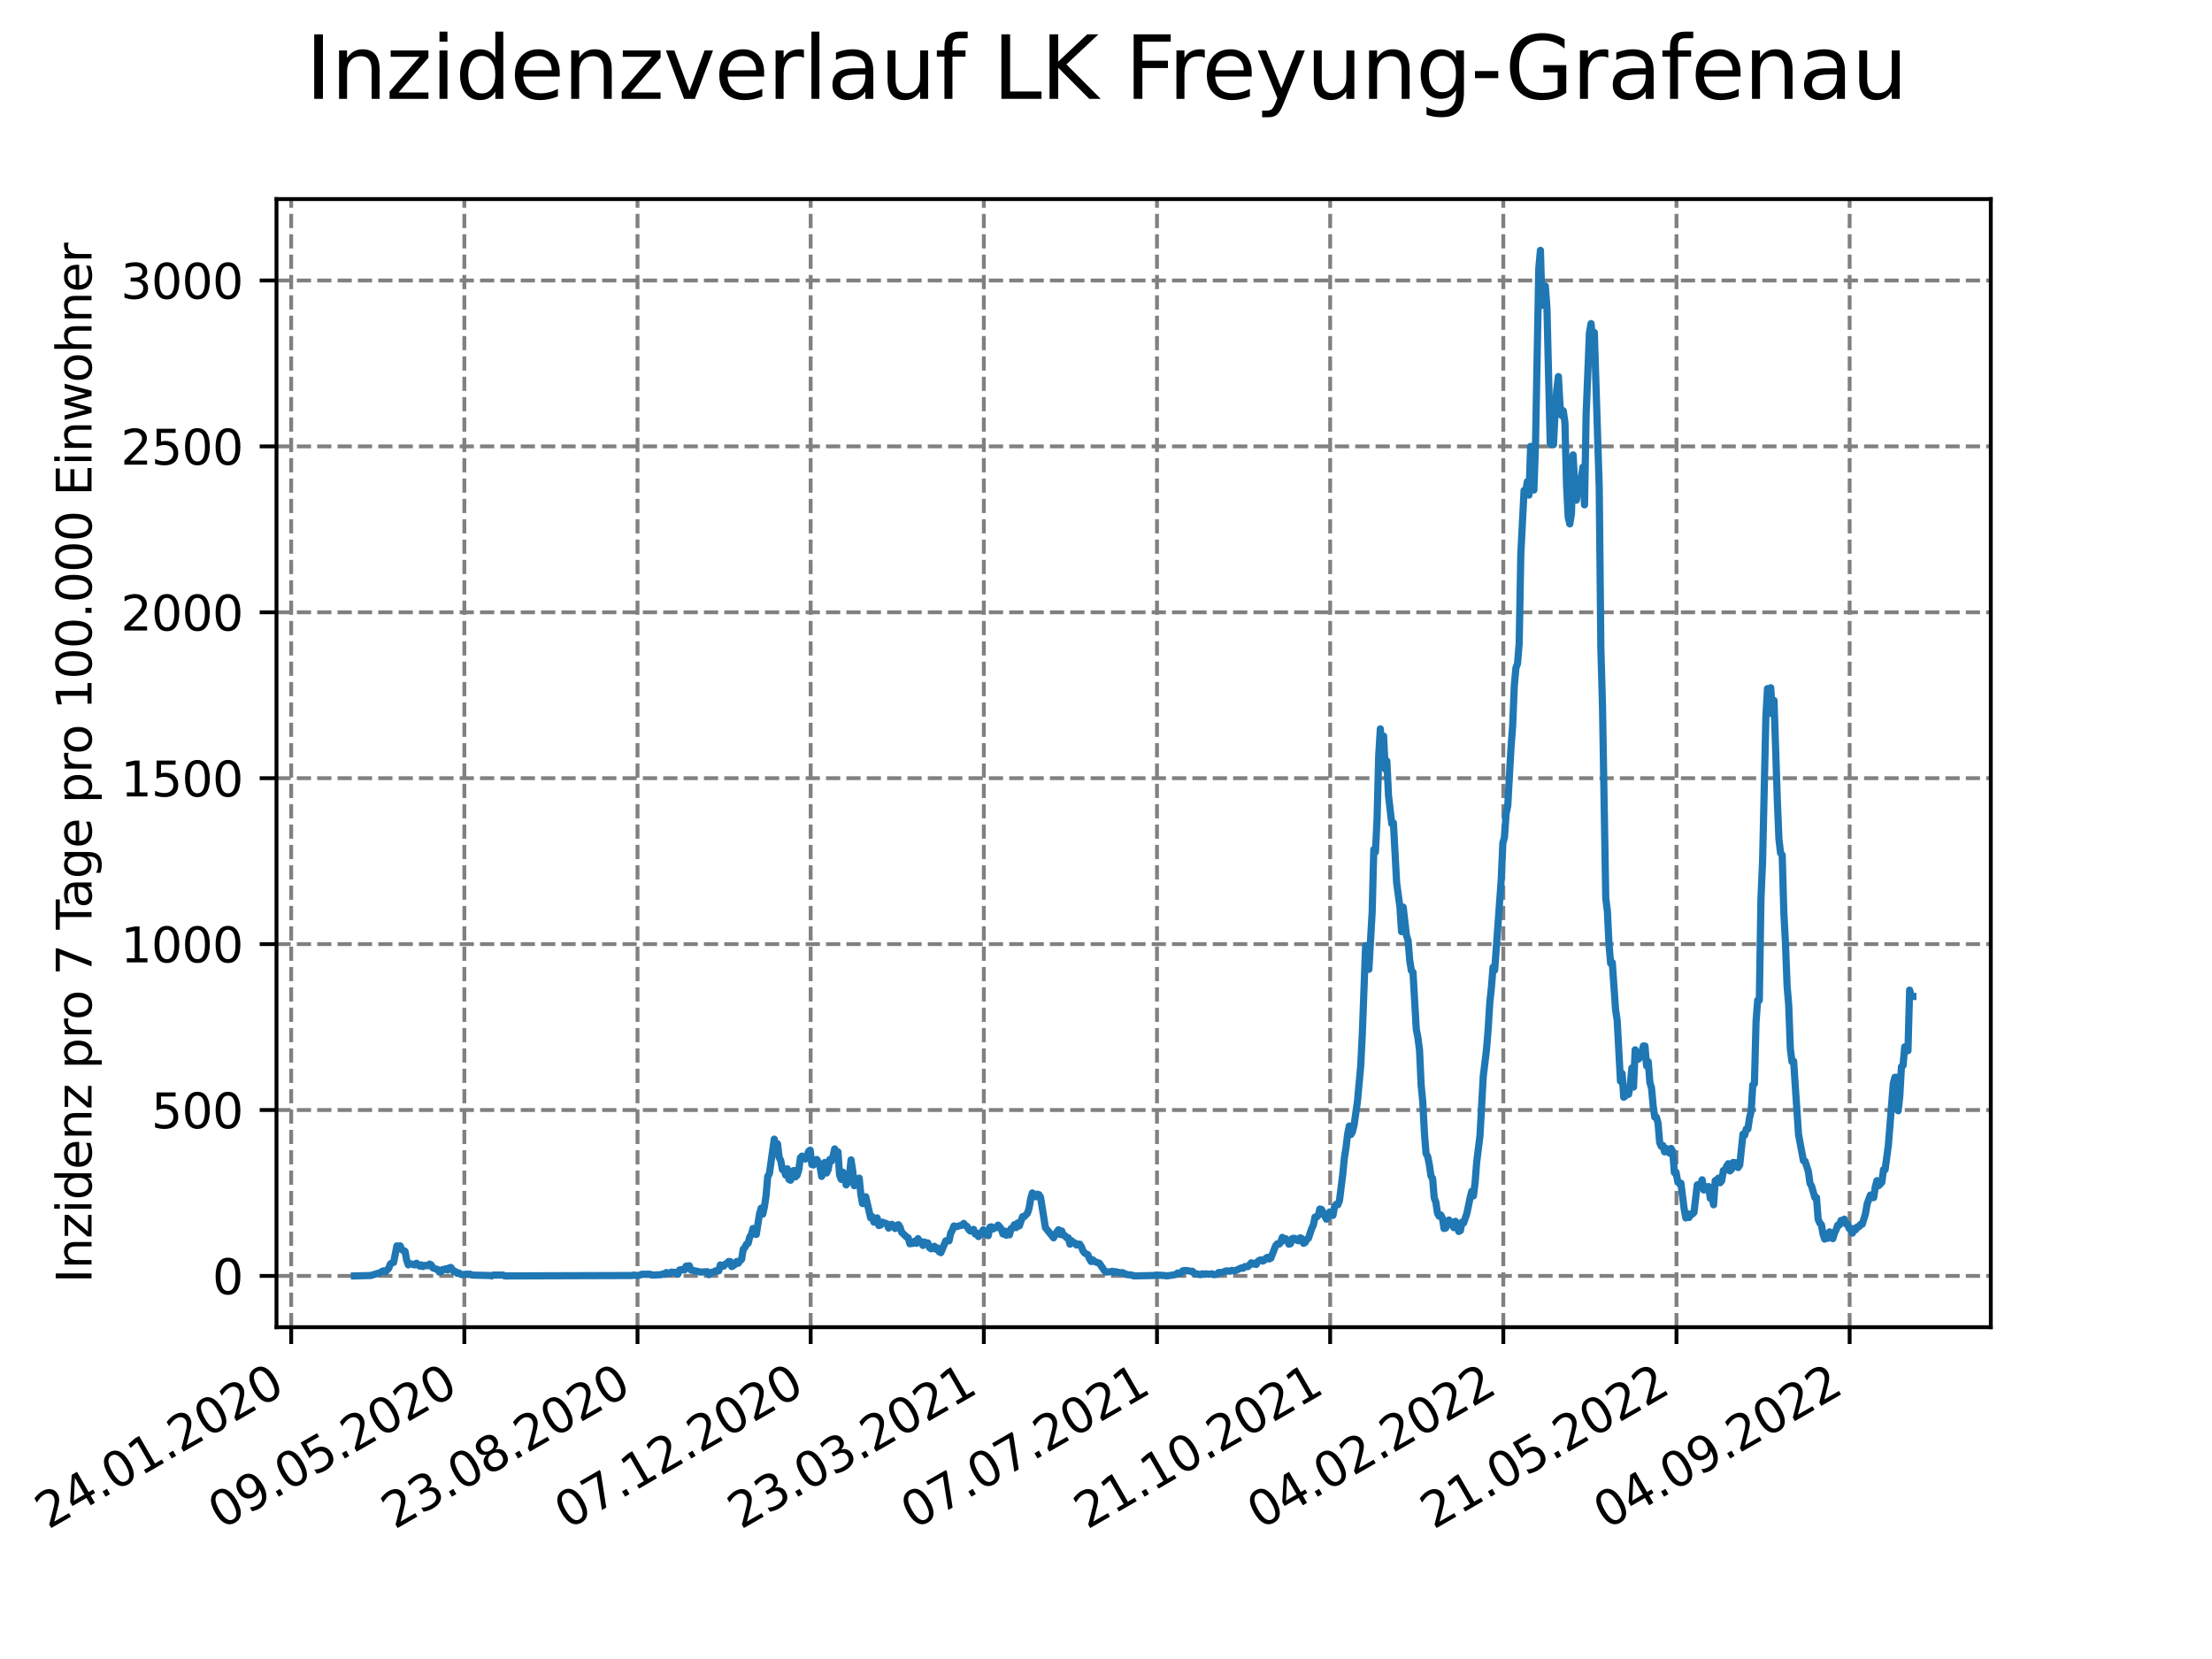<?xml version="1.0" encoding="utf-8" standalone="no"?>
<!DOCTYPE svg PUBLIC "-//W3C//DTD SVG 1.1//EN"
  "http://www.w3.org/Graphics/SVG/1.1/DTD/svg11.dtd">
<svg xmlns:xlink="http://www.w3.org/1999/xlink" width="460.8pt" height="345.6pt" viewBox="0 0 460.8 345.6" xmlns="http://www.w3.org/2000/svg" version="1.1">
 <defs>
  <style type="text/css">*{stroke-linejoin: round; stroke-linecap: butt}</style>
 </defs>
 <g id="figure_1">
  <g id="patch_1">
   <path d="M 0 345.6 
L 460.8 345.6 
L 460.8 0 
L 0 0 
z
" style="fill: #ffffff"/>
  </g>
  <g id="axes_1">
   <g id="patch_2">
    <path d="M 57.6 276.48 
L 414.72 276.48 
L 414.72 41.472 
L 57.6 41.472 
z
" style="fill: #ffffff"/>
   </g>
   <g id="matplotlib.axis_1">
    <g id="xtick_1">
     <g id="line2d_1">
      <path d="M 60.66 276.48 
L 60.66 41.472 
" clip-path="url(#pbe94c2147c)" style="fill: none; stroke-dasharray: 2.96,1.28; stroke-dashoffset: 0; stroke: #808080; stroke-width: 0.8"/>
     </g>
     <g id="line2d_2">
      <defs>
       <path id="mda6dec4143" d="M 0 0 
L 0 3.5 
" style="stroke: #000000; stroke-width: 0.8"/>
      </defs>
      <g>
       <use xlink:href="#mda6dec4143" x="60.66" y="276.48" style="stroke: #000000; stroke-width: 0.8"/>
      </g>
     </g>
     <g id="text_1">
      <!-- 24.01.2020 -->
      <g transform="translate(10.035 318.689) rotate(-30) scale(0.1 -0.1)">
       <defs>
        <path id="DejaVuSans-32" d="M 1228 531 
L 3431 531 
L 3431 0 
L 469 0 
L 469 531 
Q 828 903 1448 1529 
Q 2069 2156 2228 2338 
Q 2531 2678 2651 2914 
Q 2772 3150 2772 3378 
Q 2772 3750 2511 3984 
Q 2250 4219 1831 4219 
Q 1534 4219 1204 4116 
Q 875 4013 500 3803 
L 500 4441 
Q 881 4594 1212 4672 
Q 1544 4750 1819 4750 
Q 2544 4750 2975 4387 
Q 3406 4025 3406 3419 
Q 3406 3131 3298 2873 
Q 3191 2616 2906 2266 
Q 2828 2175 2409 1742 
Q 1991 1309 1228 531 
z
" transform="scale(0.016)"/>
        <path id="DejaVuSans-34" d="M 2419 4116 
L 825 1625 
L 2419 1625 
L 2419 4116 
z
M 2253 4666 
L 3047 4666 
L 3047 1625 
L 3713 1625 
L 3713 1100 
L 3047 1100 
L 3047 0 
L 2419 0 
L 2419 1100 
L 313 1100 
L 313 1709 
L 2253 4666 
z
" transform="scale(0.016)"/>
        <path id="DejaVuSans-2e" d="M 684 794 
L 1344 794 
L 1344 0 
L 684 0 
L 684 794 
z
" transform="scale(0.016)"/>
        <path id="DejaVuSans-30" d="M 2034 4250 
Q 1547 4250 1301 3770 
Q 1056 3291 1056 2328 
Q 1056 1369 1301 889 
Q 1547 409 2034 409 
Q 2525 409 2770 889 
Q 3016 1369 3016 2328 
Q 3016 3291 2770 3770 
Q 2525 4250 2034 4250 
z
M 2034 4750 
Q 2819 4750 3233 4129 
Q 3647 3509 3647 2328 
Q 3647 1150 3233 529 
Q 2819 -91 2034 -91 
Q 1250 -91 836 529 
Q 422 1150 422 2328 
Q 422 3509 836 4129 
Q 1250 4750 2034 4750 
z
" transform="scale(0.016)"/>
        <path id="DejaVuSans-31" d="M 794 531 
L 1825 531 
L 1825 4091 
L 703 3866 
L 703 4441 
L 1819 4666 
L 2450 4666 
L 2450 531 
L 3481 531 
L 3481 0 
L 794 0 
L 794 531 
z
" transform="scale(0.016)"/>
       </defs>
       <use xlink:href="#DejaVuSans-32"/>
       <use xlink:href="#DejaVuSans-34" x="63.623"/>
       <use xlink:href="#DejaVuSans-2e" x="127.246"/>
       <use xlink:href="#DejaVuSans-30" x="159.033"/>
       <use xlink:href="#DejaVuSans-31" x="222.656"/>
       <use xlink:href="#DejaVuSans-2e" x="286.279"/>
       <use xlink:href="#DejaVuSans-32" x="318.066"/>
       <use xlink:href="#DejaVuSans-30" x="381.689"/>
       <use xlink:href="#DejaVuSans-32" x="445.312"/>
       <use xlink:href="#DejaVuSans-30" x="508.936"/>
      </g>
     </g>
    </g>
    <g id="xtick_2">
     <g id="line2d_3">
      <path d="M 96.733 276.48 
L 96.733 41.472 
" clip-path="url(#pbe94c2147c)" style="fill: none; stroke-dasharray: 2.96,1.28; stroke-dashoffset: 0; stroke: #808080; stroke-width: 0.8"/>
     </g>
     <g id="line2d_4">
      <g>
       <use xlink:href="#mda6dec4143" x="96.733" y="276.48" style="stroke: #000000; stroke-width: 0.8"/>
      </g>
     </g>
     <g id="text_2">
      <!-- 09.05.2020 -->
      <g transform="translate(46.107 318.689) rotate(-30) scale(0.1 -0.1)">
       <defs>
        <path id="DejaVuSans-39" d="M 703 97 
L 703 672 
Q 941 559 1184 500 
Q 1428 441 1663 441 
Q 2288 441 2617 861 
Q 2947 1281 2994 2138 
Q 2813 1869 2534 1725 
Q 2256 1581 1919 1581 
Q 1219 1581 811 2004 
Q 403 2428 403 3163 
Q 403 3881 828 4315 
Q 1253 4750 1959 4750 
Q 2769 4750 3195 4129 
Q 3622 3509 3622 2328 
Q 3622 1225 3098 567 
Q 2575 -91 1691 -91 
Q 1453 -91 1209 -44 
Q 966 3 703 97 
z
M 1959 2075 
Q 2384 2075 2632 2365 
Q 2881 2656 2881 3163 
Q 2881 3666 2632 3958 
Q 2384 4250 1959 4250 
Q 1534 4250 1286 3958 
Q 1038 3666 1038 3163 
Q 1038 2656 1286 2365 
Q 1534 2075 1959 2075 
z
" transform="scale(0.016)"/>
        <path id="DejaVuSans-35" d="M 691 4666 
L 3169 4666 
L 3169 4134 
L 1269 4134 
L 1269 2991 
Q 1406 3038 1543 3061 
Q 1681 3084 1819 3084 
Q 2600 3084 3056 2656 
Q 3513 2228 3513 1497 
Q 3513 744 3044 326 
Q 2575 -91 1722 -91 
Q 1428 -91 1123 -41 
Q 819 9 494 109 
L 494 744 
Q 775 591 1075 516 
Q 1375 441 1709 441 
Q 2250 441 2565 725 
Q 2881 1009 2881 1497 
Q 2881 1984 2565 2268 
Q 2250 2553 1709 2553 
Q 1456 2553 1204 2497 
Q 953 2441 691 2322 
L 691 4666 
z
" transform="scale(0.016)"/>
       </defs>
       <use xlink:href="#DejaVuSans-30"/>
       <use xlink:href="#DejaVuSans-39" x="63.623"/>
       <use xlink:href="#DejaVuSans-2e" x="127.246"/>
       <use xlink:href="#DejaVuSans-30" x="159.033"/>
       <use xlink:href="#DejaVuSans-35" x="222.656"/>
       <use xlink:href="#DejaVuSans-2e" x="286.279"/>
       <use xlink:href="#DejaVuSans-32" x="318.066"/>
       <use xlink:href="#DejaVuSans-30" x="381.689"/>
       <use xlink:href="#DejaVuSans-32" x="445.312"/>
       <use xlink:href="#DejaVuSans-30" x="508.936"/>
      </g>
     </g>
    </g>
    <g id="xtick_3">
     <g id="line2d_5">
      <path d="M 132.805 276.48 
L 132.805 41.472 
" clip-path="url(#pbe94c2147c)" style="fill: none; stroke-dasharray: 2.96,1.28; stroke-dashoffset: 0; stroke: #808080; stroke-width: 0.8"/>
     </g>
     <g id="line2d_6">
      <g>
       <use xlink:href="#mda6dec4143" x="132.805" y="276.48" style="stroke: #000000; stroke-width: 0.8"/>
      </g>
     </g>
     <g id="text_3">
      <!-- 23.08.2020 -->
      <g transform="translate(82.18 318.689) rotate(-30) scale(0.1 -0.1)">
       <defs>
        <path id="DejaVuSans-33" d="M 2597 2516 
Q 3050 2419 3304 2112 
Q 3559 1806 3559 1356 
Q 3559 666 3084 287 
Q 2609 -91 1734 -91 
Q 1441 -91 1130 -33 
Q 819 25 488 141 
L 488 750 
Q 750 597 1062 519 
Q 1375 441 1716 441 
Q 2309 441 2620 675 
Q 2931 909 2931 1356 
Q 2931 1769 2642 2001 
Q 2353 2234 1838 2234 
L 1294 2234 
L 1294 2753 
L 1863 2753 
Q 2328 2753 2575 2939 
Q 2822 3125 2822 3475 
Q 2822 3834 2567 4026 
Q 2313 4219 1838 4219 
Q 1578 4219 1281 4162 
Q 984 4106 628 3988 
L 628 4550 
Q 988 4650 1302 4700 
Q 1616 4750 1894 4750 
Q 2613 4750 3031 4423 
Q 3450 4097 3450 3541 
Q 3450 3153 3228 2886 
Q 3006 2619 2597 2516 
z
" transform="scale(0.016)"/>
        <path id="DejaVuSans-38" d="M 2034 2216 
Q 1584 2216 1326 1975 
Q 1069 1734 1069 1313 
Q 1069 891 1326 650 
Q 1584 409 2034 409 
Q 2484 409 2743 651 
Q 3003 894 3003 1313 
Q 3003 1734 2745 1975 
Q 2488 2216 2034 2216 
z
M 1403 2484 
Q 997 2584 770 2862 
Q 544 3141 544 3541 
Q 544 4100 942 4425 
Q 1341 4750 2034 4750 
Q 2731 4750 3128 4425 
Q 3525 4100 3525 3541 
Q 3525 3141 3298 2862 
Q 3072 2584 2669 2484 
Q 3125 2378 3379 2068 
Q 3634 1759 3634 1313 
Q 3634 634 3220 271 
Q 2806 -91 2034 -91 
Q 1263 -91 848 271 
Q 434 634 434 1313 
Q 434 1759 690 2068 
Q 947 2378 1403 2484 
z
M 1172 3481 
Q 1172 3119 1398 2916 
Q 1625 2713 2034 2713 
Q 2441 2713 2670 2916 
Q 2900 3119 2900 3481 
Q 2900 3844 2670 4047 
Q 2441 4250 2034 4250 
Q 1625 4250 1398 4047 
Q 1172 3844 1172 3481 
z
" transform="scale(0.016)"/>
       </defs>
       <use xlink:href="#DejaVuSans-32"/>
       <use xlink:href="#DejaVuSans-33" x="63.623"/>
       <use xlink:href="#DejaVuSans-2e" x="127.246"/>
       <use xlink:href="#DejaVuSans-30" x="159.033"/>
       <use xlink:href="#DejaVuSans-38" x="222.656"/>
       <use xlink:href="#DejaVuSans-2e" x="286.279"/>
       <use xlink:href="#DejaVuSans-32" x="318.066"/>
       <use xlink:href="#DejaVuSans-30" x="381.689"/>
       <use xlink:href="#DejaVuSans-32" x="445.312"/>
       <use xlink:href="#DejaVuSans-30" x="508.936"/>
      </g>
     </g>
    </g>
    <g id="xtick_4">
     <g id="line2d_7">
      <path d="M 168.878 276.48 
L 168.878 41.472 
" clip-path="url(#pbe94c2147c)" style="fill: none; stroke-dasharray: 2.96,1.28; stroke-dashoffset: 0; stroke: #808080; stroke-width: 0.8"/>
     </g>
     <g id="line2d_8">
      <g>
       <use xlink:href="#mda6dec4143" x="168.878" y="276.48" style="stroke: #000000; stroke-width: 0.8"/>
      </g>
     </g>
     <g id="text_4">
      <!-- 07.12.2020 -->
      <g transform="translate(118.253 318.689) rotate(-30) scale(0.1 -0.1)">
       <defs>
        <path id="DejaVuSans-37" d="M 525 4666 
L 3525 4666 
L 3525 4397 
L 1831 0 
L 1172 0 
L 2766 4134 
L 525 4134 
L 525 4666 
z
" transform="scale(0.016)"/>
       </defs>
       <use xlink:href="#DejaVuSans-30"/>
       <use xlink:href="#DejaVuSans-37" x="63.623"/>
       <use xlink:href="#DejaVuSans-2e" x="127.246"/>
       <use xlink:href="#DejaVuSans-31" x="159.033"/>
       <use xlink:href="#DejaVuSans-32" x="222.656"/>
       <use xlink:href="#DejaVuSans-2e" x="286.279"/>
       <use xlink:href="#DejaVuSans-32" x="318.066"/>
       <use xlink:href="#DejaVuSans-30" x="381.689"/>
       <use xlink:href="#DejaVuSans-32" x="445.312"/>
       <use xlink:href="#DejaVuSans-30" x="508.936"/>
      </g>
     </g>
    </g>
    <g id="xtick_5">
     <g id="line2d_9">
      <path d="M 204.951 276.48 
L 204.951 41.472 
" clip-path="url(#pbe94c2147c)" style="fill: none; stroke-dasharray: 2.96,1.28; stroke-dashoffset: 0; stroke: #808080; stroke-width: 0.8"/>
     </g>
     <g id="line2d_10">
      <g>
       <use xlink:href="#mda6dec4143" x="204.951" y="276.48" style="stroke: #000000; stroke-width: 0.8"/>
      </g>
     </g>
     <g id="text_5">
      <!-- 23.03.2021 -->
      <g transform="translate(154.326 318.689) rotate(-30) scale(0.1 -0.1)">
       <use xlink:href="#DejaVuSans-32"/>
       <use xlink:href="#DejaVuSans-33" x="63.623"/>
       <use xlink:href="#DejaVuSans-2e" x="127.246"/>
       <use xlink:href="#DejaVuSans-30" x="159.033"/>
       <use xlink:href="#DejaVuSans-33" x="222.656"/>
       <use xlink:href="#DejaVuSans-2e" x="286.279"/>
       <use xlink:href="#DejaVuSans-32" x="318.066"/>
       <use xlink:href="#DejaVuSans-30" x="381.689"/>
       <use xlink:href="#DejaVuSans-32" x="445.312"/>
       <use xlink:href="#DejaVuSans-31" x="508.936"/>
      </g>
     </g>
    </g>
    <g id="xtick_6">
     <g id="line2d_11">
      <path d="M 241.024 276.48 
L 241.024 41.472 
" clip-path="url(#pbe94c2147c)" style="fill: none; stroke-dasharray: 2.96,1.28; stroke-dashoffset: 0; stroke: #808080; stroke-width: 0.8"/>
     </g>
     <g id="line2d_12">
      <g>
       <use xlink:href="#mda6dec4143" x="241.024" y="276.48" style="stroke: #000000; stroke-width: 0.8"/>
      </g>
     </g>
     <g id="text_6">
      <!-- 07.07.2021 -->
      <g transform="translate(190.398 318.689) rotate(-30) scale(0.1 -0.1)">
       <use xlink:href="#DejaVuSans-30"/>
       <use xlink:href="#DejaVuSans-37" x="63.623"/>
       <use xlink:href="#DejaVuSans-2e" x="127.246"/>
       <use xlink:href="#DejaVuSans-30" x="159.033"/>
       <use xlink:href="#DejaVuSans-37" x="222.656"/>
       <use xlink:href="#DejaVuSans-2e" x="286.279"/>
       <use xlink:href="#DejaVuSans-32" x="318.066"/>
       <use xlink:href="#DejaVuSans-30" x="381.689"/>
       <use xlink:href="#DejaVuSans-32" x="445.312"/>
       <use xlink:href="#DejaVuSans-31" x="508.936"/>
      </g>
     </g>
    </g>
    <g id="xtick_7">
     <g id="line2d_13">
      <path d="M 277.096 276.48 
L 277.096 41.472 
" clip-path="url(#pbe94c2147c)" style="fill: none; stroke-dasharray: 2.96,1.28; stroke-dashoffset: 0; stroke: #808080; stroke-width: 0.8"/>
     </g>
     <g id="line2d_14">
      <g>
       <use xlink:href="#mda6dec4143" x="277.096" y="276.48" style="stroke: #000000; stroke-width: 0.8"/>
      </g>
     </g>
     <g id="text_7">
      <!-- 21.10.2021 -->
      <g transform="translate(226.471 318.689) rotate(-30) scale(0.1 -0.1)">
       <use xlink:href="#DejaVuSans-32"/>
       <use xlink:href="#DejaVuSans-31" x="63.623"/>
       <use xlink:href="#DejaVuSans-2e" x="127.246"/>
       <use xlink:href="#DejaVuSans-31" x="159.033"/>
       <use xlink:href="#DejaVuSans-30" x="222.656"/>
       <use xlink:href="#DejaVuSans-2e" x="286.279"/>
       <use xlink:href="#DejaVuSans-32" x="318.066"/>
       <use xlink:href="#DejaVuSans-30" x="381.689"/>
       <use xlink:href="#DejaVuSans-32" x="445.312"/>
       <use xlink:href="#DejaVuSans-31" x="508.936"/>
      </g>
     </g>
    </g>
    <g id="xtick_8">
     <g id="line2d_15">
      <path d="M 313.169 276.48 
L 313.169 41.472 
" clip-path="url(#pbe94c2147c)" style="fill: none; stroke-dasharray: 2.96,1.28; stroke-dashoffset: 0; stroke: #808080; stroke-width: 0.8"/>
     </g>
     <g id="line2d_16">
      <g>
       <use xlink:href="#mda6dec4143" x="313.169" y="276.48" style="stroke: #000000; stroke-width: 0.8"/>
      </g>
     </g>
     <g id="text_8">
      <!-- 04.02.2022 -->
      <g transform="translate(262.544 318.689) rotate(-30) scale(0.1 -0.1)">
       <use xlink:href="#DejaVuSans-30"/>
       <use xlink:href="#DejaVuSans-34" x="63.623"/>
       <use xlink:href="#DejaVuSans-2e" x="127.246"/>
       <use xlink:href="#DejaVuSans-30" x="159.033"/>
       <use xlink:href="#DejaVuSans-32" x="222.656"/>
       <use xlink:href="#DejaVuSans-2e" x="286.279"/>
       <use xlink:href="#DejaVuSans-32" x="318.066"/>
       <use xlink:href="#DejaVuSans-30" x="381.689"/>
       <use xlink:href="#DejaVuSans-32" x="445.312"/>
       <use xlink:href="#DejaVuSans-32" x="508.936"/>
      </g>
     </g>
    </g>
    <g id="xtick_9">
     <g id="line2d_17">
      <path d="M 349.242 276.48 
L 349.242 41.472 
" clip-path="url(#pbe94c2147c)" style="fill: none; stroke-dasharray: 2.96,1.28; stroke-dashoffset: 0; stroke: #808080; stroke-width: 0.8"/>
     </g>
     <g id="line2d_18">
      <g>
       <use xlink:href="#mda6dec4143" x="349.242" y="276.48" style="stroke: #000000; stroke-width: 0.8"/>
      </g>
     </g>
     <g id="text_9">
      <!-- 21.05.2022 -->
      <g transform="translate(298.617 318.689) rotate(-30) scale(0.1 -0.1)">
       <use xlink:href="#DejaVuSans-32"/>
       <use xlink:href="#DejaVuSans-31" x="63.623"/>
       <use xlink:href="#DejaVuSans-2e" x="127.246"/>
       <use xlink:href="#DejaVuSans-30" x="159.033"/>
       <use xlink:href="#DejaVuSans-35" x="222.656"/>
       <use xlink:href="#DejaVuSans-2e" x="286.279"/>
       <use xlink:href="#DejaVuSans-32" x="318.066"/>
       <use xlink:href="#DejaVuSans-30" x="381.689"/>
       <use xlink:href="#DejaVuSans-32" x="445.312"/>
       <use xlink:href="#DejaVuSans-32" x="508.936"/>
      </g>
     </g>
    </g>
    <g id="xtick_10">
     <g id="line2d_19">
      <path d="M 385.314 276.48 
L 385.314 41.472 
" clip-path="url(#pbe94c2147c)" style="fill: none; stroke-dasharray: 2.96,1.28; stroke-dashoffset: 0; stroke: #808080; stroke-width: 0.8"/>
     </g>
     <g id="line2d_20">
      <g>
       <use xlink:href="#mda6dec4143" x="385.314" y="276.48" style="stroke: #000000; stroke-width: 0.8"/>
      </g>
     </g>
     <g id="text_10">
      <!-- 04.09.2022 -->
      <g transform="translate(334.689 318.689) rotate(-30) scale(0.1 -0.1)">
       <use xlink:href="#DejaVuSans-30"/>
       <use xlink:href="#DejaVuSans-34" x="63.623"/>
       <use xlink:href="#DejaVuSans-2e" x="127.246"/>
       <use xlink:href="#DejaVuSans-30" x="159.033"/>
       <use xlink:href="#DejaVuSans-39" x="222.656"/>
       <use xlink:href="#DejaVuSans-2e" x="286.279"/>
       <use xlink:href="#DejaVuSans-32" x="318.066"/>
       <use xlink:href="#DejaVuSans-30" x="381.689"/>
       <use xlink:href="#DejaVuSans-32" x="445.312"/>
       <use xlink:href="#DejaVuSans-32" x="508.936"/>
      </g>
     </g>
    </g>
   </g>
   <g id="matplotlib.axis_2">
    <g id="ytick_1">
     <g id="line2d_21">
      <path d="M 57.6 265.798 
L 414.72 265.798 
" clip-path="url(#pbe94c2147c)" style="fill: none; stroke-dasharray: 2.96,1.28; stroke-dashoffset: 0; stroke: #808080; stroke-width: 0.8"/>
     </g>
     <g id="line2d_22">
      <defs>
       <path id="mbb95195996" d="M 0 0 
L -3.5 0 
" style="stroke: #000000; stroke-width: 0.8"/>
      </defs>
      <g>
       <use xlink:href="#mbb95195996" x="57.6" y="265.798" style="stroke: #000000; stroke-width: 0.8"/>
      </g>
     </g>
     <g id="text_11">
      <!-- 0 -->
      <g transform="translate(44.237 269.597) scale(0.1 -0.1)">
       <use xlink:href="#DejaVuSans-30"/>
      </g>
     </g>
    </g>
    <g id="ytick_2">
     <g id="line2d_23">
      <path d="M 57.6 231.236 
L 414.72 231.236 
" clip-path="url(#pbe94c2147c)" style="fill: none; stroke-dasharray: 2.96,1.28; stroke-dashoffset: 0; stroke: #808080; stroke-width: 0.8"/>
     </g>
     <g id="line2d_24">
      <g>
       <use xlink:href="#mbb95195996" x="57.6" y="231.236" style="stroke: #000000; stroke-width: 0.8"/>
      </g>
     </g>
     <g id="text_12">
      <!-- 500 -->
      <g transform="translate(31.512 235.036) scale(0.1 -0.1)">
       <use xlink:href="#DejaVuSans-35"/>
       <use xlink:href="#DejaVuSans-30" x="63.623"/>
       <use xlink:href="#DejaVuSans-30" x="127.246"/>
      </g>
     </g>
    </g>
    <g id="ytick_3">
     <g id="line2d_25">
      <path d="M 57.6 196.675 
L 414.72 196.675 
" clip-path="url(#pbe94c2147c)" style="fill: none; stroke-dasharray: 2.96,1.28; stroke-dashoffset: 0; stroke: #808080; stroke-width: 0.8"/>
     </g>
     <g id="line2d_26">
      <g>
       <use xlink:href="#mbb95195996" x="57.6" y="196.675" style="stroke: #000000; stroke-width: 0.8"/>
      </g>
     </g>
     <g id="text_13">
      <!-- 1000 -->
      <g transform="translate(25.15 200.474) scale(0.1 -0.1)">
       <use xlink:href="#DejaVuSans-31"/>
       <use xlink:href="#DejaVuSans-30" x="63.623"/>
       <use xlink:href="#DejaVuSans-30" x="127.246"/>
       <use xlink:href="#DejaVuSans-30" x="190.869"/>
      </g>
     </g>
    </g>
    <g id="ytick_4">
     <g id="line2d_27">
      <path d="M 57.6 162.114 
L 414.72 162.114 
" clip-path="url(#pbe94c2147c)" style="fill: none; stroke-dasharray: 2.96,1.28; stroke-dashoffset: 0; stroke: #808080; stroke-width: 0.8"/>
     </g>
     <g id="line2d_28">
      <g>
       <use xlink:href="#mbb95195996" x="57.6" y="162.114" style="stroke: #000000; stroke-width: 0.8"/>
      </g>
     </g>
     <g id="text_14">
      <!-- 1500 -->
      <g transform="translate(25.15 165.913) scale(0.1 -0.1)">
       <use xlink:href="#DejaVuSans-31"/>
       <use xlink:href="#DejaVuSans-35" x="63.623"/>
       <use xlink:href="#DejaVuSans-30" x="127.246"/>
       <use xlink:href="#DejaVuSans-30" x="190.869"/>
      </g>
     </g>
    </g>
    <g id="ytick_5">
     <g id="line2d_29">
      <path d="M 57.6 127.552 
L 414.72 127.552 
" clip-path="url(#pbe94c2147c)" style="fill: none; stroke-dasharray: 2.96,1.28; stroke-dashoffset: 0; stroke: #808080; stroke-width: 0.8"/>
     </g>
     <g id="line2d_30">
      <g>
       <use xlink:href="#mbb95195996" x="57.6" y="127.552" style="stroke: #000000; stroke-width: 0.8"/>
      </g>
     </g>
     <g id="text_15">
      <!-- 2000 -->
      <g transform="translate(25.15 131.351) scale(0.1 -0.1)">
       <use xlink:href="#DejaVuSans-32"/>
       <use xlink:href="#DejaVuSans-30" x="63.623"/>
       <use xlink:href="#DejaVuSans-30" x="127.246"/>
       <use xlink:href="#DejaVuSans-30" x="190.869"/>
      </g>
     </g>
    </g>
    <g id="ytick_6">
     <g id="line2d_31">
      <path d="M 57.6 92.991 
L 414.72 92.991 
" clip-path="url(#pbe94c2147c)" style="fill: none; stroke-dasharray: 2.96,1.28; stroke-dashoffset: 0; stroke: #808080; stroke-width: 0.8"/>
     </g>
     <g id="line2d_32">
      <g>
       <use xlink:href="#mbb95195996" x="57.6" y="92.991" style="stroke: #000000; stroke-width: 0.8"/>
      </g>
     </g>
     <g id="text_16">
      <!-- 2500 -->
      <g transform="translate(25.15 96.79) scale(0.1 -0.1)">
       <use xlink:href="#DejaVuSans-32"/>
       <use xlink:href="#DejaVuSans-35" x="63.623"/>
       <use xlink:href="#DejaVuSans-30" x="127.246"/>
       <use xlink:href="#DejaVuSans-30" x="190.869"/>
      </g>
     </g>
    </g>
    <g id="ytick_7">
     <g id="line2d_33">
      <path d="M 57.6 58.429 
L 414.72 58.429 
" clip-path="url(#pbe94c2147c)" style="fill: none; stroke-dasharray: 2.96,1.28; stroke-dashoffset: 0; stroke: #808080; stroke-width: 0.8"/>
     </g>
     <g id="line2d_34">
      <g>
       <use xlink:href="#mbb95195996" x="57.6" y="58.429" style="stroke: #000000; stroke-width: 0.8"/>
      </g>
     </g>
     <g id="text_17">
      <!-- 3000 -->
      <g transform="translate(25.15 62.229) scale(0.1 -0.1)">
       <use xlink:href="#DejaVuSans-33"/>
       <use xlink:href="#DejaVuSans-30" x="63.623"/>
       <use xlink:href="#DejaVuSans-30" x="127.246"/>
       <use xlink:href="#DejaVuSans-30" x="190.869"/>
      </g>
     </g>
    </g>
    <g id="text_18">
     <!-- Inzidenz pro 7 Tage pro 100.000 Einwohner -->
     <g transform="translate(19.07 267.301) rotate(-90) scale(0.1 -0.1)">
      <defs>
       <path id="DejaVuSans-49" d="M 628 4666 
L 1259 4666 
L 1259 0 
L 628 0 
L 628 4666 
z
" transform="scale(0.016)"/>
       <path id="DejaVuSans-6e" d="M 3513 2113 
L 3513 0 
L 2938 0 
L 2938 2094 
Q 2938 2591 2744 2837 
Q 2550 3084 2163 3084 
Q 1697 3084 1428 2787 
Q 1159 2491 1159 1978 
L 1159 0 
L 581 0 
L 581 3500 
L 1159 3500 
L 1159 2956 
Q 1366 3272 1645 3428 
Q 1925 3584 2291 3584 
Q 2894 3584 3203 3211 
Q 3513 2838 3513 2113 
z
" transform="scale(0.016)"/>
       <path id="DejaVuSans-7a" d="M 353 3500 
L 3084 3500 
L 3084 2975 
L 922 459 
L 3084 459 
L 3084 0 
L 275 0 
L 275 525 
L 2438 3041 
L 353 3041 
L 353 3500 
z
" transform="scale(0.016)"/>
       <path id="DejaVuSans-69" d="M 603 3500 
L 1178 3500 
L 1178 0 
L 603 0 
L 603 3500 
z
M 603 4863 
L 1178 4863 
L 1178 4134 
L 603 4134 
L 603 4863 
z
" transform="scale(0.016)"/>
       <path id="DejaVuSans-64" d="M 2906 2969 
L 2906 4863 
L 3481 4863 
L 3481 0 
L 2906 0 
L 2906 525 
Q 2725 213 2448 61 
Q 2172 -91 1784 -91 
Q 1150 -91 751 415 
Q 353 922 353 1747 
Q 353 2572 751 3078 
Q 1150 3584 1784 3584 
Q 2172 3584 2448 3432 
Q 2725 3281 2906 2969 
z
M 947 1747 
Q 947 1113 1208 752 
Q 1469 391 1925 391 
Q 2381 391 2643 752 
Q 2906 1113 2906 1747 
Q 2906 2381 2643 2742 
Q 2381 3103 1925 3103 
Q 1469 3103 1208 2742 
Q 947 2381 947 1747 
z
" transform="scale(0.016)"/>
       <path id="DejaVuSans-65" d="M 3597 1894 
L 3597 1613 
L 953 1613 
Q 991 1019 1311 708 
Q 1631 397 2203 397 
Q 2534 397 2845 478 
Q 3156 559 3463 722 
L 3463 178 
Q 3153 47 2828 -22 
Q 2503 -91 2169 -91 
Q 1331 -91 842 396 
Q 353 884 353 1716 
Q 353 2575 817 3079 
Q 1281 3584 2069 3584 
Q 2775 3584 3186 3129 
Q 3597 2675 3597 1894 
z
M 3022 2063 
Q 3016 2534 2758 2815 
Q 2500 3097 2075 3097 
Q 1594 3097 1305 2825 
Q 1016 2553 972 2059 
L 3022 2063 
z
" transform="scale(0.016)"/>
       <path id="DejaVuSans-20" transform="scale(0.016)"/>
       <path id="DejaVuSans-70" d="M 1159 525 
L 1159 -1331 
L 581 -1331 
L 581 3500 
L 1159 3500 
L 1159 2969 
Q 1341 3281 1617 3432 
Q 1894 3584 2278 3584 
Q 2916 3584 3314 3078 
Q 3713 2572 3713 1747 
Q 3713 922 3314 415 
Q 2916 -91 2278 -91 
Q 1894 -91 1617 61 
Q 1341 213 1159 525 
z
M 3116 1747 
Q 3116 2381 2855 2742 
Q 2594 3103 2138 3103 
Q 1681 3103 1420 2742 
Q 1159 2381 1159 1747 
Q 1159 1113 1420 752 
Q 1681 391 2138 391 
Q 2594 391 2855 752 
Q 3116 1113 3116 1747 
z
" transform="scale(0.016)"/>
       <path id="DejaVuSans-72" d="M 2631 2963 
Q 2534 3019 2420 3045 
Q 2306 3072 2169 3072 
Q 1681 3072 1420 2755 
Q 1159 2438 1159 1844 
L 1159 0 
L 581 0 
L 581 3500 
L 1159 3500 
L 1159 2956 
Q 1341 3275 1631 3429 
Q 1922 3584 2338 3584 
Q 2397 3584 2469 3576 
Q 2541 3569 2628 3553 
L 2631 2963 
z
" transform="scale(0.016)"/>
       <path id="DejaVuSans-6f" d="M 1959 3097 
Q 1497 3097 1228 2736 
Q 959 2375 959 1747 
Q 959 1119 1226 758 
Q 1494 397 1959 397 
Q 2419 397 2687 759 
Q 2956 1122 2956 1747 
Q 2956 2369 2687 2733 
Q 2419 3097 1959 3097 
z
M 1959 3584 
Q 2709 3584 3137 3096 
Q 3566 2609 3566 1747 
Q 3566 888 3137 398 
Q 2709 -91 1959 -91 
Q 1206 -91 779 398 
Q 353 888 353 1747 
Q 353 2609 779 3096 
Q 1206 3584 1959 3584 
z
" transform="scale(0.016)"/>
       <path id="DejaVuSans-54" d="M -19 4666 
L 3928 4666 
L 3928 4134 
L 2272 4134 
L 2272 0 
L 1638 0 
L 1638 4134 
L -19 4134 
L -19 4666 
z
" transform="scale(0.016)"/>
       <path id="DejaVuSans-61" d="M 2194 1759 
Q 1497 1759 1228 1600 
Q 959 1441 959 1056 
Q 959 750 1161 570 
Q 1363 391 1709 391 
Q 2188 391 2477 730 
Q 2766 1069 2766 1631 
L 2766 1759 
L 2194 1759 
z
M 3341 1997 
L 3341 0 
L 2766 0 
L 2766 531 
Q 2569 213 2275 61 
Q 1981 -91 1556 -91 
Q 1019 -91 701 211 
Q 384 513 384 1019 
Q 384 1609 779 1909 
Q 1175 2209 1959 2209 
L 2766 2209 
L 2766 2266 
Q 2766 2663 2505 2880 
Q 2244 3097 1772 3097 
Q 1472 3097 1187 3025 
Q 903 2953 641 2809 
L 641 3341 
Q 956 3463 1253 3523 
Q 1550 3584 1831 3584 
Q 2591 3584 2966 3190 
Q 3341 2797 3341 1997 
z
" transform="scale(0.016)"/>
       <path id="DejaVuSans-67" d="M 2906 1791 
Q 2906 2416 2648 2759 
Q 2391 3103 1925 3103 
Q 1463 3103 1205 2759 
Q 947 2416 947 1791 
Q 947 1169 1205 825 
Q 1463 481 1925 481 
Q 2391 481 2648 825 
Q 2906 1169 2906 1791 
z
M 3481 434 
Q 3481 -459 3084 -895 
Q 2688 -1331 1869 -1331 
Q 1566 -1331 1297 -1286 
Q 1028 -1241 775 -1147 
L 775 -588 
Q 1028 -725 1275 -790 
Q 1522 -856 1778 -856 
Q 2344 -856 2625 -561 
Q 2906 -266 2906 331 
L 2906 616 
Q 2728 306 2450 153 
Q 2172 0 1784 0 
Q 1141 0 747 490 
Q 353 981 353 1791 
Q 353 2603 747 3093 
Q 1141 3584 1784 3584 
Q 2172 3584 2450 3431 
Q 2728 3278 2906 2969 
L 2906 3500 
L 3481 3500 
L 3481 434 
z
" transform="scale(0.016)"/>
       <path id="DejaVuSans-45" d="M 628 4666 
L 3578 4666 
L 3578 4134 
L 1259 4134 
L 1259 2753 
L 3481 2753 
L 3481 2222 
L 1259 2222 
L 1259 531 
L 3634 531 
L 3634 0 
L 628 0 
L 628 4666 
z
" transform="scale(0.016)"/>
       <path id="DejaVuSans-77" d="M 269 3500 
L 844 3500 
L 1563 769 
L 2278 3500 
L 2956 3500 
L 3675 769 
L 4391 3500 
L 4966 3500 
L 4050 0 
L 3372 0 
L 2619 2869 
L 1863 0 
L 1184 0 
L 269 3500 
z
" transform="scale(0.016)"/>
       <path id="DejaVuSans-68" d="M 3513 2113 
L 3513 0 
L 2938 0 
L 2938 2094 
Q 2938 2591 2744 2837 
Q 2550 3084 2163 3084 
Q 1697 3084 1428 2787 
Q 1159 2491 1159 1978 
L 1159 0 
L 581 0 
L 581 4863 
L 1159 4863 
L 1159 2956 
Q 1366 3272 1645 3428 
Q 1925 3584 2291 3584 
Q 2894 3584 3203 3211 
Q 3513 2838 3513 2113 
z
" transform="scale(0.016)"/>
      </defs>
      <use xlink:href="#DejaVuSans-49"/>
      <use xlink:href="#DejaVuSans-6e" x="29.492"/>
      <use xlink:href="#DejaVuSans-7a" x="92.871"/>
      <use xlink:href="#DejaVuSans-69" x="145.361"/>
      <use xlink:href="#DejaVuSans-64" x="173.145"/>
      <use xlink:href="#DejaVuSans-65" x="236.621"/>
      <use xlink:href="#DejaVuSans-6e" x="298.145"/>
      <use xlink:href="#DejaVuSans-7a" x="361.523"/>
      <use xlink:href="#DejaVuSans-20" x="414.014"/>
      <use xlink:href="#DejaVuSans-70" x="445.801"/>
      <use xlink:href="#DejaVuSans-72" x="509.277"/>
      <use xlink:href="#DejaVuSans-6f" x="548.141"/>
      <use xlink:href="#DejaVuSans-20" x="609.322"/>
      <use xlink:href="#DejaVuSans-37" x="641.109"/>
      <use xlink:href="#DejaVuSans-20" x="704.732"/>
      <use xlink:href="#DejaVuSans-54" x="736.52"/>
      <use xlink:href="#DejaVuSans-61" x="781.104"/>
      <use xlink:href="#DejaVuSans-67" x="842.383"/>
      <use xlink:href="#DejaVuSans-65" x="905.859"/>
      <use xlink:href="#DejaVuSans-20" x="967.383"/>
      <use xlink:href="#DejaVuSans-70" x="999.17"/>
      <use xlink:href="#DejaVuSans-72" x="1062.646"/>
      <use xlink:href="#DejaVuSans-6f" x="1101.51"/>
      <use xlink:href="#DejaVuSans-20" x="1162.691"/>
      <use xlink:href="#DejaVuSans-31" x="1194.479"/>
      <use xlink:href="#DejaVuSans-30" x="1258.102"/>
      <use xlink:href="#DejaVuSans-30" x="1321.725"/>
      <use xlink:href="#DejaVuSans-2e" x="1385.348"/>
      <use xlink:href="#DejaVuSans-30" x="1417.135"/>
      <use xlink:href="#DejaVuSans-30" x="1480.758"/>
      <use xlink:href="#DejaVuSans-30" x="1544.381"/>
      <use xlink:href="#DejaVuSans-20" x="1608.004"/>
      <use xlink:href="#DejaVuSans-45" x="1639.791"/>
      <use xlink:href="#DejaVuSans-69" x="1702.975"/>
      <use xlink:href="#DejaVuSans-6e" x="1730.758"/>
      <use xlink:href="#DejaVuSans-77" x="1794.137"/>
      <use xlink:href="#DejaVuSans-6f" x="1875.924"/>
      <use xlink:href="#DejaVuSans-68" x="1937.105"/>
      <use xlink:href="#DejaVuSans-6e" x="2000.484"/>
      <use xlink:href="#DejaVuSans-65" x="2063.863"/>
      <use xlink:href="#DejaVuSans-72" x="2125.387"/>
     </g>
    </g>
   </g>
   <g id="line2d_35">
    <path d="M 73.833 265.798 
L 77.236 265.71 
L 79.278 265.092 
L 79.618 264.828 
L 79.958 264.739 
L 80.299 264.916 
L 80.979 264.21 
L 81.32 263.328 
L 81.66 263.063 
L 82 262.975 
L 82.681 259.535 
L 83.021 259.976 
L 83.361 259.535 
L 83.702 260.329 
L 84.382 260.682 
L 84.723 262.534 
L 85.063 263.504 
L 85.403 263.24 
L 86.424 263.504 
L 86.764 263.152 
L 87.445 263.769 
L 87.785 263.504 
L 88.126 263.857 
L 88.466 263.593 
L 89.147 263.681 
L 89.487 263.328 
L 89.827 263.504 
L 90.168 264.122 
L 91.188 264.475 
L 91.529 265.004 
L 91.869 264.916 
L 92.209 264.475 
L 92.55 264.475 
L 92.89 264.298 
L 93.23 264.563 
L 93.571 264.122 
L 93.911 264.034 
L 94.592 264.916 
L 94.932 264.916 
L 95.272 265.269 
L 95.612 265.18 
L 95.953 265.445 
L 96.293 265.533 
L 96.974 265.445 
L 97.995 265.445 
L 98.335 265.621 
L 102.078 265.71 
L 102.419 265.798 
L 102.759 265.621 
L 104.801 265.621 
L 105.141 265.798 
L 131.685 265.71 
L 132.026 265.621 
L 132.706 265.71 
L 133.046 265.71 
L 133.727 265.445 
L 135.429 265.445 
L 135.769 265.621 
L 137.811 265.533 
L 138.151 265.357 
L 138.491 265.445 
L 138.832 265.092 
L 139.172 265.269 
L 139.512 265.269 
L 139.853 265.004 
L 140.874 265.092 
L 141.214 265.445 
L 141.554 264.563 
L 141.894 264.475 
L 142.575 264.563 
L 142.915 263.769 
L 143.596 263.681 
L 143.936 264.563 
L 145.978 265.004 
L 147.339 264.916 
L 147.68 265.533 
L 148.02 265.18 
L 148.36 265.004 
L 148.701 265.004 
L 149.041 264.739 
L 149.722 264.739 
L 150.062 263.504 
L 150.743 263.769 
L 151.083 263.328 
L 151.423 263.24 
L 151.763 262.799 
L 152.104 262.799 
L 152.444 263.857 
L 153.125 263.416 
L 153.465 262.799 
L 153.805 263.152 
L 154.146 262.622 
L 154.486 262.358 
L 154.826 260.241 
L 155.167 259.888 
L 155.507 259.182 
L 155.847 259.006 
L 156.187 257.683 
L 156.528 257.153 
L 156.868 255.918 
L 157.208 257.065 
L 157.549 257.153 
L 158.229 252.831 
L 158.57 251.684 
L 158.91 252.919 
L 159.25 251.331 
L 159.591 249.038 
L 159.931 245.069 
L 160.271 244.539 
L 161.292 237.306 
L 161.632 238.717 
L 161.973 238.276 
L 162.313 241.099 
L 162.653 241.805 
L 162.994 243.657 
L 163.334 243.745 
L 163.674 244.804 
L 164.015 243.481 
L 164.355 245.686 
L 164.695 245.862 
L 165.376 243.834 
L 165.716 245.157 
L 166.056 244.804 
L 166.397 243.745 
L 166.737 241.187 
L 167.077 240.835 
L 167.418 241.276 
L 167.758 241.452 
L 168.098 240.923 
L 168.439 239.864 
L 168.779 239.6 
L 169.119 242.599 
L 169.459 242.687 
L 170.14 241.54 
L 170.48 242.069 
L 170.821 242.952 
L 171.161 245.069 
L 171.501 244.098 
L 171.842 242.158 
L 172.182 244.363 
L 172.522 243.657 
L 172.863 241.54 
L 173.203 241.893 
L 173.543 240.835 
L 173.883 239.335 
L 174.224 241.364 
L 174.564 239.952 
L 174.904 244.804 
L 175.245 245.686 
L 175.585 244.186 
L 175.925 244.892 
L 176.266 246.833 
L 176.606 246.392 
L 176.946 245.069 
L 177.287 241.628 
L 177.627 243.834 
L 177.967 247.009 
L 178.308 245.598 
L 178.648 246.039 
L 178.988 245.421 
L 179.328 248.773 
L 179.669 250.714 
L 180.009 250.714 
L 180.349 249.303 
L 181.37 253.713 
L 181.711 253.448 
L 182.051 254.595 
L 182.732 253.713 
L 183.072 255.301 
L 183.412 255.213 
L 183.752 254.595 
L 184.773 254.948 
L 185.114 255.83 
L 185.454 255.213 
L 185.794 255.036 
L 186.135 255.389 
L 186.475 255.918 
L 186.815 255.301 
L 187.156 255.124 
L 187.496 255.654 
L 187.836 256.712 
L 188.857 257.683 
L 189.197 257.859 
L 189.538 259.094 
L 190.218 259.006 
L 190.559 258.565 
L 190.899 259.006 
L 191.239 258.035 
L 191.58 258.565 
L 191.92 258.653 
L 192.26 259.447 
L 192.6 258.741 
L 192.941 259.094 
L 193.281 258.917 
L 193.621 259.888 
L 193.962 260.152 
L 194.302 260.064 
L 194.642 259.623 
L 194.983 260.241 
L 195.323 259.976 
L 195.663 260.77 
L 196.004 260.946 
L 197.024 258.476 
L 197.365 258.565 
L 197.705 258.476 
L 198.045 256.889 
L 198.386 256.271 
L 198.726 255.389 
L 199.066 255.566 
L 200.428 255.213 
L 200.768 254.86 
L 201.108 255.301 
L 201.449 255.477 
L 201.789 256.095 
L 202.129 256.448 
L 202.469 256.359 
L 202.81 256.095 
L 203.15 257.065 
L 203.49 256.889 
L 203.831 257.594 
L 204.852 256.183 
L 205.192 257.065 
L 205.532 256.889 
L 205.873 257.418 
L 206.213 255.654 
L 206.553 255.566 
L 206.893 256.007 
L 207.234 255.742 
L 207.574 255.742 
L 207.914 255.213 
L 208.255 255.566 
L 208.595 256.095 
L 208.935 257.065 
L 209.276 256.448 
L 209.616 257.33 
L 209.956 256.536 
L 210.297 257.241 
L 210.637 255.918 
L 210.977 255.83 
L 211.317 255.124 
L 211.658 255.742 
L 211.998 254.772 
L 212.338 255.389 
L 213.019 253.448 
L 213.359 253.448 
L 214.04 252.743 
L 214.38 251.684 
L 214.721 249.655 
L 215.061 248.509 
L 215.401 249.214 
L 215.741 249.303 
L 216.082 248.773 
L 216.422 248.862 
L 216.762 249.391 
L 217.783 255.742 
L 219.485 257.859 
L 220.165 256.624 
L 220.506 256.183 
L 220.846 257.153 
L 221.186 256.448 
L 221.527 257.33 
L 221.867 257.418 
L 222.207 257.859 
L 222.548 257.859 
L 222.888 259.182 
L 223.228 258.476 
L 223.569 258.829 
L 223.909 258.917 
L 224.249 259.359 
L 224.59 259.182 
L 224.93 259.182 
L 225.27 259.711 
L 225.61 260.593 
L 225.951 261.034 
L 226.631 261.387 
L 226.972 262.269 
L 227.312 262.799 
L 227.652 262.446 
L 227.993 262.799 
L 229.014 263.152 
L 230.034 264.651 
L 230.375 265.004 
L 231.396 264.916 
L 231.736 264.828 
L 232.076 265.092 
L 232.417 264.916 
L 233.438 265.18 
L 233.778 265.092 
L 234.799 265.533 
L 235.82 265.621 
L 236.16 265.798 
L 240.244 265.71 
L 240.924 265.621 
L 242.626 265.71 
L 242.966 265.798 
L 243.647 265.71 
L 244.327 265.621 
L 245.008 265.445 
L 245.348 265.18 
L 245.689 265.269 
L 246.029 265.18 
L 246.369 264.739 
L 247.05 264.651 
L 248.071 264.828 
L 248.411 264.828 
L 248.751 265.269 
L 250.113 265.533 
L 250.453 265.357 
L 250.793 265.445 
L 251.134 265.357 
L 251.814 265.445 
L 252.495 265.357 
L 252.835 265.533 
L 253.516 265.445 
L 253.856 265.092 
L 254.537 265.092 
L 255.217 264.828 
L 255.558 264.739 
L 256.238 264.828 
L 256.579 264.651 
L 257.259 264.739 
L 258.62 264.122 
L 258.961 264.21 
L 259.301 263.857 
L 259.982 263.857 
L 260.662 263.063 
L 261.003 263.328 
L 261.343 263.152 
L 261.683 263.416 
L 262.023 262.799 
L 262.364 262.534 
L 262.704 262.446 
L 263.044 262.71 
L 263.385 262.534 
L 263.725 262.093 
L 264.065 261.917 
L 264.406 262.269 
L 264.746 262.093 
L 265.767 259.447 
L 266.107 259.094 
L 266.447 259.182 
L 266.788 258.829 
L 267.128 257.771 
L 267.468 258.388 
L 267.809 258.035 
L 268.149 258.3 
L 268.489 259.182 
L 268.83 259.094 
L 269.17 258.035 
L 269.51 257.947 
L 269.851 258.035 
L 270.191 258.388 
L 270.531 258.476 
L 270.871 257.859 
L 271.212 258.035 
L 271.552 259.006 
L 271.892 258.829 
L 272.233 258.212 
L 272.573 257.947 
L 273.254 255.918 
L 273.594 255.213 
L 273.934 253.537 
L 274.275 253.537 
L 274.615 253.184 
L 274.955 251.861 
L 275.296 251.949 
L 276.316 253.978 
L 276.997 252.478 
L 277.337 252.743 
L 277.678 253.184 
L 278.018 251.331 
L 278.358 250.89 
L 278.699 250.979 
L 279.039 250.097 
L 279.72 244.628 
L 280.06 241.187 
L 280.4 239.07 
L 280.74 236.248 
L 281.081 234.572 
L 281.421 236.336 
L 281.761 235.718 
L 282.102 234.219 
L 282.782 229.455 
L 283.463 222.046 
L 283.803 215.166 
L 284.484 196.994 
L 285.164 201.934 
L 285.845 190.026 
L 286.185 176.971 
L 286.526 177.5 
L 286.866 170.62 
L 287.206 157.565 
L 287.547 151.831 
L 287.887 156.418 
L 288.227 153.331 
L 288.568 160.211 
L 288.908 158.535 
L 289.248 165.68 
L 289.929 171.59 
L 290.269 171.414 
L 290.95 183.939 
L 291.63 188.967 
L 291.971 194.083 
L 292.311 188.967 
L 292.992 194.877 
L 293.332 195.936 
L 293.672 200.082 
L 294.012 202.199 
L 294.353 202.552 
L 295.033 214.372 
L 295.374 216.136 
L 295.714 218.782 
L 296.054 226.104 
L 296.395 229.632 
L 296.735 236.071 
L 297.075 240.305 
L 297.416 240.923 
L 297.756 242.599 
L 298.096 244.98 
L 298.437 245.51 
L 298.777 249.567 
L 299.117 250.449 
L 299.457 252.743 
L 299.798 253.36 
L 300.138 253.096 
L 300.478 253.713 
L 300.819 255.918 
L 301.159 255.83 
L 301.84 254.154 
L 302.18 254.507 
L 302.861 255.742 
L 303.201 254.419 
L 303.541 255.213 
L 303.881 256.536 
L 304.222 256.359 
L 304.562 254.595 
L 304.902 254.772 
L 305.583 252.743 
L 306.264 249.479 
L 306.604 248.156 
L 306.944 249.126 
L 307.285 246.392 
L 307.625 242.069 
L 308.305 236.6 
L 308.986 224.251 
L 309.667 218.606 
L 310.007 214.46 
L 310.347 208.903 
L 310.688 205.727 
L 311.028 201.493 
L 311.368 202.11 
L 312.729 183.322 
L 313.07 175.648 
L 313.41 174.413 
L 313.75 169.473 
L 314.091 167.885 
L 314.771 155.712 
L 315.112 151.214 
L 315.452 142.922 
L 315.792 139.129 
L 316.133 138.247 
L 316.473 134.013 
L 316.813 115.4 
L 317.494 102.169 
L 317.834 102.345 
L 318.174 100.317 
L 318.515 103.139 
L 318.855 92.995 
L 319.195 99.082 
L 319.536 102.081 
L 319.876 92.466 
L 320.557 55.947 
L 320.897 52.154 
L 321.237 63.621 
L 321.918 59.564 
L 322.258 64.151 
L 322.939 92.29 
L 323.279 92.642 
L 323.619 92.642 
L 323.96 85.674 
L 324.3 81.263 
L 324.64 78.441 
L 324.981 84.439 
L 325.321 86.556 
L 325.661 85.586 
L 326.002 88.055 
L 326.342 101.111 
L 326.682 107.726 
L 327.022 109.138 
L 327.363 107.021 
L 327.703 94.759 
L 328.043 100.934 
L 328.384 104.198 
L 328.724 101.816 
L 329.064 102.081 
L 329.745 97.317 
L 330.085 105.168 
L 330.426 86.203 
L 331.106 69.355 
L 331.446 67.414 
L 331.787 71.119 
L 332.127 69.267 
L 333.148 101.552 
L 333.488 134.895 
L 333.829 147.156 
L 334.509 187.115 
L 334.85 189.849 
L 335.19 196.818 
L 335.53 200.699 
L 335.87 200.523 
L 336.551 210.314 
L 336.891 212.607 
L 337.572 225.221 
L 337.912 223.634 
L 338.253 228.573 
L 338.593 228.309 
L 338.933 227.074 
L 339.274 227.956 
L 339.614 225.927 
L 339.954 222.487 
L 340.294 226.456 
L 340.635 218.694 
L 340.975 220.193 
L 341.315 220.635 
L 341.656 220.282 
L 341.996 219.311 
L 342.336 217.9 
L 342.677 217.9 
L 343.017 222.046 
L 343.357 221.164 
L 343.698 225.486 
L 344.038 226.633 
L 344.378 230.338 
L 344.718 232.719 
L 345.059 232.719 
L 345.399 233.954 
L 345.739 238.012 
L 346.08 238.806 
L 346.42 238.629 
L 346.76 239.952 
L 347.101 239.247 
L 347.441 239.864 
L 347.781 240.217 
L 348.122 239.247 
L 348.462 239.864 
L 348.802 244.275 
L 349.143 244.186 
L 349.483 246.039 
L 349.823 246.568 
L 350.163 246.48 
L 350.844 251.861 
L 351.184 253.713 
L 351.525 252.831 
L 351.865 253.625 
L 352.205 252.919 
L 352.546 252.919 
L 352.886 252.566 
L 353.567 246.833 
L 353.907 246.745 
L 354.247 246.833 
L 354.587 245.774 
L 354.928 247.891 
L 355.268 247.186 
L 355.608 247.891 
L 355.949 247.186 
L 356.289 249.655 
L 356.629 249.303 
L 356.97 250.979 
L 357.31 245.951 
L 357.65 245.774 
L 357.991 245.421 
L 358.331 246.392 
L 358.671 245.951 
L 359.011 243.834 
L 359.352 243.834 
L 359.692 242.952 
L 360.032 242.422 
L 360.373 243.922 
L 360.713 243.569 
L 361.053 242.158 
L 361.734 242.246 
L 362.074 243.216 
L 362.415 242.687 
L 363.095 236.248 
L 363.435 236.512 
L 363.776 235.189 
L 364.116 235.189 
L 364.456 232.896 
L 364.797 231.484 
L 365.137 226.015 
L 365.477 225.751 
L 365.818 212.784 
L 366.158 208.373 
L 366.498 208.373 
L 366.839 187.291 
L 367.179 179.352 
L 367.859 149.538 
L 368.2 143.451 
L 368.54 143.716 
L 368.88 143.275 
L 369.221 148.744 
L 369.561 145.921 
L 370.242 166.474 
L 370.582 174.766 
L 370.922 177.676 
L 371.263 178.117 
L 371.603 190.026 
L 371.943 196.465 
L 372.283 205.374 
L 372.624 209.432 
L 372.964 218.517 
L 373.304 221.164 
L 373.645 221.076 
L 374.666 236.336 
L 375.687 241.805 
L 376.027 241.893 
L 376.708 244.01 
L 377.048 246.48 
L 377.388 247.097 
L 378.069 249.479 
L 378.409 249.479 
L 378.749 253.978 
L 379.09 254.772 
L 379.43 255.124 
L 379.77 257.065 
L 380.111 258.124 
L 380.451 257.947 
L 380.791 257.947 
L 381.132 256.624 
L 381.812 258.035 
L 382.152 256.889 
L 382.493 256.183 
L 382.833 255.213 
L 383.173 255.213 
L 383.514 254.242 
L 383.854 254.419 
L 384.194 253.978 
L 384.535 254.948 
L 384.875 255.036 
L 385.215 255.918 
L 385.556 255.918 
L 385.896 256.889 
L 386.236 255.918 
L 386.576 256.183 
L 386.917 255.566 
L 387.257 255.566 
L 387.597 255.036 
L 387.938 255.036 
L 388.618 252.831 
L 388.959 250.802 
L 389.639 248.95 
L 389.98 249.479 
L 390.32 249.479 
L 390.66 247.274 
L 391 245.951 
L 391.341 247.009 
L 392.021 246.303 
L 392.362 243.657 
L 392.702 243.657 
L 393.383 238.541 
L 394.404 225.751 
L 394.744 224.428 
L 395.084 224.428 
L 395.424 231.396 
L 395.765 228.309 
L 396.105 222.222 
L 396.445 221.958 
L 396.786 218.076 
L 397.126 218.959 
L 397.466 218.87 
L 397.807 206.256 
L 398.147 207.579 
L 398.487 207.579 
L 398.487 207.579 
" clip-path="url(#pbe94c2147c)" style="fill: none; stroke: #1f77b4; stroke-width: 1.5; stroke-linecap: square"/>
   </g>
   <g id="patch_3">
    <path d="M 57.6 276.48 
L 57.6 41.472 
" style="fill: none; stroke: #000000; stroke-width: 0.8; stroke-linejoin: miter; stroke-linecap: square"/>
   </g>
   <g id="patch_4">
    <path d="M 414.72 276.48 
L 414.72 41.472 
" style="fill: none; stroke: #000000; stroke-width: 0.8; stroke-linejoin: miter; stroke-linecap: square"/>
   </g>
   <g id="patch_5">
    <path d="M 57.6 276.48 
L 414.72 276.48 
" style="fill: none; stroke: #000000; stroke-width: 0.8; stroke-linejoin: miter; stroke-linecap: square"/>
   </g>
   <g id="patch_6">
    <path d="M 57.6 41.472 
L 414.72 41.472 
" style="fill: none; stroke: #000000; stroke-width: 0.8; stroke-linejoin: miter; stroke-linecap: square"/>
   </g>
  </g>
  <g id="text_19">
   <!-- Inzidenzverlauf LK Freyung-Grafenau -->
   <g transform="translate(63.651 20.589) scale(0.18 -0.18)">
    <defs>
     <path id="DejaVuSans-76" d="M 191 3500 
L 800 3500 
L 1894 563 
L 2988 3500 
L 3597 3500 
L 2284 0 
L 1503 0 
L 191 3500 
z
" transform="scale(0.016)"/>
     <path id="DejaVuSans-6c" d="M 603 4863 
L 1178 4863 
L 1178 0 
L 603 0 
L 603 4863 
z
" transform="scale(0.016)"/>
     <path id="DejaVuSans-75" d="M 544 1381 
L 544 3500 
L 1119 3500 
L 1119 1403 
Q 1119 906 1312 657 
Q 1506 409 1894 409 
Q 2359 409 2629 706 
Q 2900 1003 2900 1516 
L 2900 3500 
L 3475 3500 
L 3475 0 
L 2900 0 
L 2900 538 
Q 2691 219 2414 64 
Q 2138 -91 1772 -91 
Q 1169 -91 856 284 
Q 544 659 544 1381 
z
M 1991 3584 
L 1991 3584 
z
" transform="scale(0.016)"/>
     <path id="DejaVuSans-66" d="M 2375 4863 
L 2375 4384 
L 1825 4384 
Q 1516 4384 1395 4259 
Q 1275 4134 1275 3809 
L 1275 3500 
L 2222 3500 
L 2222 3053 
L 1275 3053 
L 1275 0 
L 697 0 
L 697 3053 
L 147 3053 
L 147 3500 
L 697 3500 
L 697 3744 
Q 697 4328 969 4595 
Q 1241 4863 1831 4863 
L 2375 4863 
z
" transform="scale(0.016)"/>
     <path id="DejaVuSans-4c" d="M 628 4666 
L 1259 4666 
L 1259 531 
L 3531 531 
L 3531 0 
L 628 0 
L 628 4666 
z
" transform="scale(0.016)"/>
     <path id="DejaVuSans-4b" d="M 628 4666 
L 1259 4666 
L 1259 2694 
L 3353 4666 
L 4166 4666 
L 1850 2491 
L 4331 0 
L 3500 0 
L 1259 2247 
L 1259 0 
L 628 0 
L 628 4666 
z
" transform="scale(0.016)"/>
     <path id="DejaVuSans-46" d="M 628 4666 
L 3309 4666 
L 3309 4134 
L 1259 4134 
L 1259 2759 
L 3109 2759 
L 3109 2228 
L 1259 2228 
L 1259 0 
L 628 0 
L 628 4666 
z
" transform="scale(0.016)"/>
     <path id="DejaVuSans-79" d="M 2059 -325 
Q 1816 -950 1584 -1140 
Q 1353 -1331 966 -1331 
L 506 -1331 
L 506 -850 
L 844 -850 
Q 1081 -850 1212 -737 
Q 1344 -625 1503 -206 
L 1606 56 
L 191 3500 
L 800 3500 
L 1894 763 
L 2988 3500 
L 3597 3500 
L 2059 -325 
z
" transform="scale(0.016)"/>
     <path id="DejaVuSans-2d" d="M 313 2009 
L 1997 2009 
L 1997 1497 
L 313 1497 
L 313 2009 
z
" transform="scale(0.016)"/>
     <path id="DejaVuSans-47" d="M 3809 666 
L 3809 1919 
L 2778 1919 
L 2778 2438 
L 4434 2438 
L 4434 434 
Q 4069 175 3628 42 
Q 3188 -91 2688 -91 
Q 1594 -91 976 548 
Q 359 1188 359 2328 
Q 359 3472 976 4111 
Q 1594 4750 2688 4750 
Q 3144 4750 3555 4637 
Q 3966 4525 4313 4306 
L 4313 3634 
Q 3963 3931 3569 4081 
Q 3175 4231 2741 4231 
Q 1884 4231 1454 3753 
Q 1025 3275 1025 2328 
Q 1025 1384 1454 906 
Q 1884 428 2741 428 
Q 3075 428 3337 486 
Q 3600 544 3809 666 
z
" transform="scale(0.016)"/>
    </defs>
    <use xlink:href="#DejaVuSans-49"/>
    <use xlink:href="#DejaVuSans-6e" x="29.492"/>
    <use xlink:href="#DejaVuSans-7a" x="92.871"/>
    <use xlink:href="#DejaVuSans-69" x="145.361"/>
    <use xlink:href="#DejaVuSans-64" x="173.145"/>
    <use xlink:href="#DejaVuSans-65" x="236.621"/>
    <use xlink:href="#DejaVuSans-6e" x="298.145"/>
    <use xlink:href="#DejaVuSans-7a" x="361.523"/>
    <use xlink:href="#DejaVuSans-76" x="414.014"/>
    <use xlink:href="#DejaVuSans-65" x="473.193"/>
    <use xlink:href="#DejaVuSans-72" x="534.717"/>
    <use xlink:href="#DejaVuSans-6c" x="575.83"/>
    <use xlink:href="#DejaVuSans-61" x="603.613"/>
    <use xlink:href="#DejaVuSans-75" x="664.893"/>
    <use xlink:href="#DejaVuSans-66" x="728.271"/>
    <use xlink:href="#DejaVuSans-20" x="763.477"/>
    <use xlink:href="#DejaVuSans-4c" x="795.264"/>
    <use xlink:href="#DejaVuSans-4b" x="850.977"/>
    <use xlink:href="#DejaVuSans-20" x="916.553"/>
    <use xlink:href="#DejaVuSans-46" x="948.34"/>
    <use xlink:href="#DejaVuSans-72" x="998.609"/>
    <use xlink:href="#DejaVuSans-65" x="1037.473"/>
    <use xlink:href="#DejaVuSans-79" x="1098.996"/>
    <use xlink:href="#DejaVuSans-75" x="1158.176"/>
    <use xlink:href="#DejaVuSans-6e" x="1221.555"/>
    <use xlink:href="#DejaVuSans-67" x="1284.934"/>
    <use xlink:href="#DejaVuSans-2d" x="1348.41"/>
    <use xlink:href="#DejaVuSans-47" x="1388.119"/>
    <use xlink:href="#DejaVuSans-72" x="1465.609"/>
    <use xlink:href="#DejaVuSans-61" x="1506.723"/>
    <use xlink:href="#DejaVuSans-66" x="1568.002"/>
    <use xlink:href="#DejaVuSans-65" x="1603.207"/>
    <use xlink:href="#DejaVuSans-6e" x="1664.73"/>
    <use xlink:href="#DejaVuSans-61" x="1728.109"/>
    <use xlink:href="#DejaVuSans-75" x="1789.389"/>
   </g>
  </g>
 </g>
 <defs>
  <clipPath id="pbe94c2147c">
   <rect x="57.6" y="41.472" width="357.12" height="235.008"/>
  </clipPath>
 </defs>
</svg>
